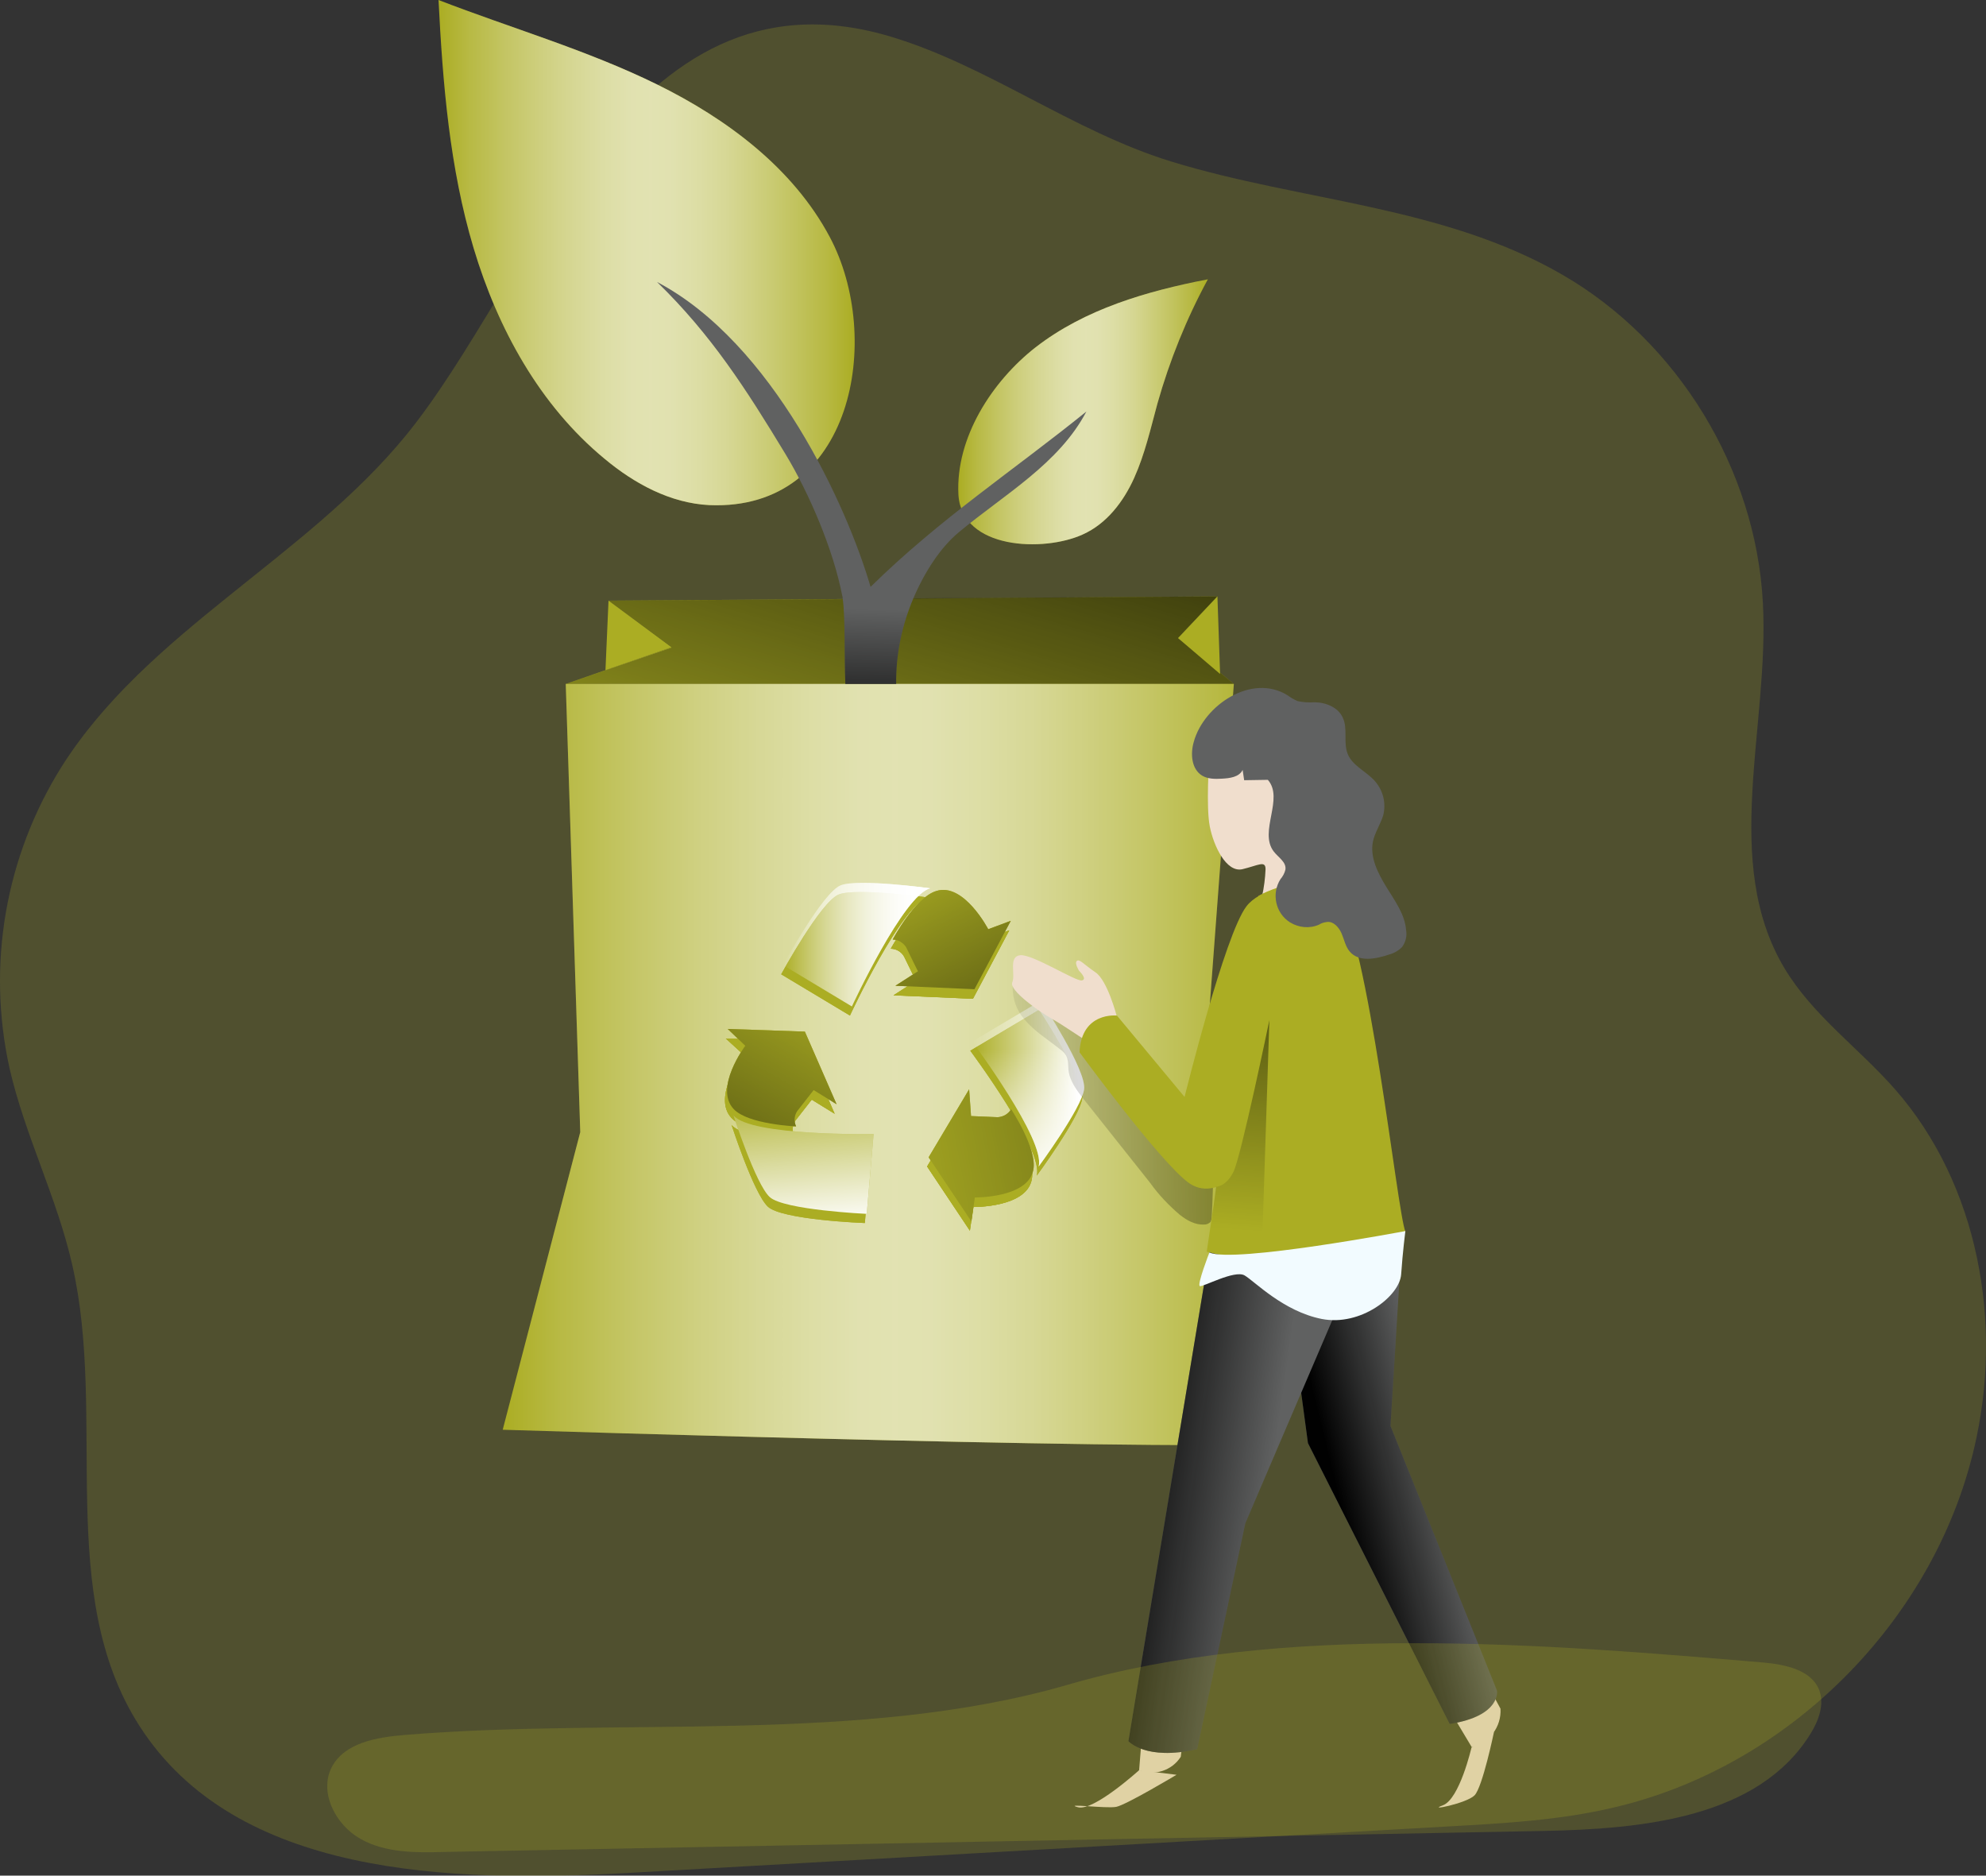 <?xml version="1.0" encoding="utf-8"?>
<!-- Generator: Adobe Illustrator 21.1.0, SVG Export Plug-In . SVG Version: 6.00 Build 0)  -->
<svg version="1.1" id="Layer_1" xmlns="http://www.w3.org/2000/svg" xmlns:xlink="http://www.w3.org/1999/xlink" x="0px" y="0px"
	 viewBox="0 0 519.9 490.9" style="enable-background:new 0 0 519.9 490.9;" xml:space="preserve">
<rect x="0" y="0" width="519.9" height="490.9" fill="#333333" stroke="none"/>
<style type="text/css">
	.st0{opacity:0.24;fill:#ABAD23;enable-background:new    ;}
	.st1{fill:#ABAD23;}
	.st2{opacity:0.65;fill:url(#SVGID_1_);enable-background:new    ;}
	.st3{opacity:0.65;fill:url(#SVGID_2_);enable-background:new    ;}
	.st4{fill:url(#SVGID_3_);}
	.st5{opacity:0.65;fill:url(#SVGID_4_);enable-background:new    ;}
	.st6{fill:#606161;}
	.st7{fill:url(#SVGID_5_);}
	.st8{fill:url(#SVGID_6_);}
	.st9{fill:url(#SVGID_7_);}
	.st10{fill:url(#SVGID_8_);}
	.st11{fill:url(#SVGID_9_);}
	.st12{fill:url(#SVGID_10_);}
	.st13{fill:url(#SVGID_11_);}
	.st14{fill:url(#SVGID_12_);}
	.st15{fill:url(#SVGID_13_);}
	.st16{fill:url(#SVGID_14_);}
	.st17{fill:#F0DECD;}
	.st18{fill:url(#SVGID_15_);}
	.st19{fill:url(#SVGID_16_);}
	.st20{fill:#F2FBFF;}
	.st21{fill:url(#SVGID_17_);}
</style>
<title>Recycle 3</title>
<path class="st0" d="M106.3,113.9c-26.5,32.4-67.8,51.4-90.2,86.8C1.4,224.2-3.5,252.5,2.5,279.6c4,17.5,12.4,33.8,16.4,51.4
	c9.2,40.1-4.6,86.1,17.6,120.7c25.2,39.4,81.1,41.1,127.8,38.5L379.6,478c14.3-0.8,28.7-1.6,42.7-4.9c45.6-10.5,83.8-48.5,94.5-94.1
	c7.7-32.5,1.2-69-20.8-94c-9.4-10.7-21.4-19.2-28.8-31.5c-16.7-27.8-4-63.2-5.7-95.6c-1.8-35-22.2-68.5-52.5-86
	c-31.3-18.1-68.4-19.2-102.3-29.6c-26.1-8-48.6-25.5-74.5-33C164.1-10.2,139.4,73.4,106.3,113.9z"/>
<path class="st1" d="M217.2,62c-9.6-18-26.9-30.9-45.2-39.9S133.9,7.4,114.8,0c1.1,21.9,2.9,44,9.2,65s17.3,41.1,34.3,55.1
	c7.8,6.5,17.2,11.6,27.4,12.1C223.4,133.8,231.3,88.4,217.2,62z"/>
<path class="st1" d="M271.1,90.9c12.9-10,29.1-14.7,45.1-17.8c-5.6,10.3-10,21.2-13.2,32.5c-1.8,6.6-3.3,13.3-6.1,19.5
	c-2.8,6.2-7.2,12-13.5,14.8c-10.1,4.6-31.6,4-32.5-10.4C250.1,114.6,259.7,99.8,271.1,90.9z"/>
<linearGradient id="SVGID_1_" gradientUnits="userSpaceOnUse" x1="139.23" y1="424.179" x2="248.109" y2="424.179" gradientTransform="matrix(1 0 0 -1 -24.39 490.28)">
	<stop  offset="0" style="stop-color:#FFFFFF;stop-opacity:0"/>
	<stop  offset="7.000000e-02" style="stop-color:#FFFFFF;stop-opacity:0.22"/>
	<stop  offset="0.16" style="stop-color:#FFFFFF;stop-opacity:0.45"/>
	<stop  offset="0.25" style="stop-color:#FFFFFF;stop-opacity:0.65"/>
	<stop  offset="0.33" style="stop-color:#FFFFFF;stop-opacity:0.8"/>
	<stop  offset="0.4" style="stop-color:#FFFFFF;stop-opacity:0.91"/>
	<stop  offset="0.46" style="stop-color:#FFFFFF;stop-opacity:0.98"/>
	<stop  offset="0.51" style="stop-color:#FFFFFF"/>
	<stop  offset="0.56" style="stop-color:#FFFFFF;stop-opacity:0.98"/>
	<stop  offset="0.62" style="stop-color:#FFFFFF;stop-opacity:0.91"/>
	<stop  offset="0.69" style="stop-color:#FFFFFF;stop-opacity:0.8"/>
	<stop  offset="0.76" style="stop-color:#FFFFFF;stop-opacity:0.65"/>
	<stop  offset="0.84" style="stop-color:#FFFFFF;stop-opacity:0.46"/>
	<stop  offset="0.93" style="stop-color:#FFFFFF;stop-opacity:0.23"/>
	<stop  offset="1" style="stop-color:#FFFFFF;stop-opacity:0"/>
</linearGradient>
<path class="st2" d="M217.2,62c-9.6-18-26.9-30.9-45.2-39.9S133.9,7.4,114.8,0c1.1,21.9,2.9,44,9.2,65s17.3,41.1,34.3,55.1
	c7.8,6.5,17.2,11.6,27.4,12.1C223.4,133.8,231.3,88.4,217.2,62z"/>
<linearGradient id="SVGID_2_" gradientUnits="userSpaceOnUse" x1="275.337" y1="382.469" x2="340.62" y2="382.469" gradientTransform="matrix(1 0 0 -1 -24.39 490.28)">
	<stop  offset="0" style="stop-color:#FFFFFF;stop-opacity:0"/>
	<stop  offset="7.000000e-02" style="stop-color:#FFFFFF;stop-opacity:0.22"/>
	<stop  offset="0.16" style="stop-color:#FFFFFF;stop-opacity:0.45"/>
	<stop  offset="0.25" style="stop-color:#FFFFFF;stop-opacity:0.65"/>
	<stop  offset="0.33" style="stop-color:#FFFFFF;stop-opacity:0.8"/>
	<stop  offset="0.4" style="stop-color:#FFFFFF;stop-opacity:0.91"/>
	<stop  offset="0.46" style="stop-color:#FFFFFF;stop-opacity:0.98"/>
	<stop  offset="0.51" style="stop-color:#FFFFFF"/>
	<stop  offset="0.56" style="stop-color:#FFFFFF;stop-opacity:0.98"/>
	<stop  offset="0.62" style="stop-color:#FFFFFF;stop-opacity:0.91"/>
	<stop  offset="0.69" style="stop-color:#FFFFFF;stop-opacity:0.8"/>
	<stop  offset="0.76" style="stop-color:#FFFFFF;stop-opacity:0.65"/>
	<stop  offset="0.84" style="stop-color:#FFFFFF;stop-opacity:0.46"/>
	<stop  offset="0.93" style="stop-color:#FFFFFF;stop-opacity:0.23"/>
	<stop  offset="1" style="stop-color:#FFFFFF;stop-opacity:0"/>
</linearGradient>
<path class="st3" d="M271.1,90.9c12.9-10,29.1-14.7,45.1-17.8c-5.6,10.3-10,21.2-13.2,32.5c-1.8,6.6-3.3,13.3-6.1,19.5
	c-2.8,6.2-7.2,12-13.5,14.8c-10.1,4.6-31.6,4-32.5-10.4C250.1,114.6,259.7,99.8,271.1,90.9z"/>
<polygon class="st1" points="159.3,157.2 318.7,156.1 308.4,167 323,179 148.1,179 175.8,169.4 "/>
<linearGradient id="SVGID_3_" gradientUnits="userSpaceOnUse" x1="216.133" y1="246.749" x2="269.923" y2="430.479" gradientTransform="matrix(1 0 0 -1 0 492)">
	<stop  offset="0" style="stop-color:#010101;stop-opacity:0"/>
	<stop  offset="0.95" style="stop-color:#010101"/>
</linearGradient>
<polygon class="st4" points="323,179 148.1,179 175.8,169.5 159.3,157.2 220.6,156.8 239.1,156.6 318.7,156.1 308.4,167 "/>
<path class="st1" d="M131.6,374.2l20.3-77.9L148.1,179H323l-8,106.6c0,0,18.1,88.5,18.1,91.7S131.6,374.2,131.6,374.2z"/>
<linearGradient id="SVGID_4_" gradientUnits="userSpaceOnUse" x1="155.94" y1="211.623" x2="357.47" y2="211.623" gradientTransform="matrix(1 0 0 -1 -24.39 490.28)">
	<stop  offset="0" style="stop-color:#FFFFFF;stop-opacity:0"/>
	<stop  offset="7.000000e-02" style="stop-color:#FFFFFF;stop-opacity:0.22"/>
	<stop  offset="0.16" style="stop-color:#FFFFFF;stop-opacity:0.45"/>
	<stop  offset="0.25" style="stop-color:#FFFFFF;stop-opacity:0.65"/>
	<stop  offset="0.33" style="stop-color:#FFFFFF;stop-opacity:0.8"/>
	<stop  offset="0.4" style="stop-color:#FFFFFF;stop-opacity:0.91"/>
	<stop  offset="0.46" style="stop-color:#FFFFFF;stop-opacity:0.98"/>
	<stop  offset="0.51" style="stop-color:#FFFFFF"/>
	<stop  offset="0.56" style="stop-color:#FFFFFF;stop-opacity:0.98"/>
	<stop  offset="0.62" style="stop-color:#FFFFFF;stop-opacity:0.91"/>
	<stop  offset="0.69" style="stop-color:#FFFFFF;stop-opacity:0.8"/>
	<stop  offset="0.76" style="stop-color:#FFFFFF;stop-opacity:0.65"/>
	<stop  offset="0.84" style="stop-color:#FFFFFF;stop-opacity:0.46"/>
	<stop  offset="0.93" style="stop-color:#FFFFFF;stop-opacity:0.23"/>
	<stop  offset="1" style="stop-color:#FFFFFF;stop-opacity:0"/>
</linearGradient>
<path class="st5" d="M131.6,374.2l20.3-77.9L148.1,179H323l-8,106.6c0,0,18.1,88.5,18.1,91.7S131.6,374.2,131.6,374.2z"/>
<polygon class="st1" points="159.3,157.2 158.5,175.4 175.8,169.4 "/>
<polygon class="st1" points="318.7,156.1 319.4,176.4 308.4,167 "/>
<path class="st6" d="M284.4,107.7c-7.2,13.7-21.5,21.7-33.4,31.6c-4.8,4-8.9,10.3-11.9,17.3c-3,7.1-4.6,14.7-4.5,22.4h-13.3
	c-0.3-7.3,0-17.7-0.7-22.3c0-0.2,0-0.5-0.1-0.7c-2.3-12-8.6-26.8-14.9-37.2c-10.3-17-19.4-31.2-33.6-45c30.4,16,49.8,58.8,55.9,79.8
	C246.1,135.7,265.5,123,284.4,107.7z"/>
<linearGradient id="SVGID_5_" gradientUnits="userSpaceOnUse" x1="250.734" y1="330.92" x2="249.684" y2="291.03" gradientTransform="matrix(1 0 0 -1 -24.39 490.28)">
	<stop  offset="0" style="stop-color:#010101;stop-opacity:0"/>
	<stop  offset="0.95" style="stop-color:#010101"/>
</linearGradient>
<path class="st7" d="M284.4,107.7c-7.2,13.7-21.5,21.7-33.4,31.6c-4.8,4-8.9,10.3-11.9,17.3c-3,7.1-4.6,14.7-4.5,22.4h-13.3
	c-0.3-7.3,0-17.7-0.7-22.3c0-0.2,0-0.5-0.1-0.7c-2.3-12-8.6-26.8-14.9-37.2c-10.3-17-19.4-31.2-33.6-45c30.4,16,49.8,58.8,55.9,79.8
	C246.1,135.7,265.5,123,284.4,107.7z"/>
<path class="st1" d="M204.5,255l18,10.8c0,0,13.6-29.3,20.5-30.9c0,0-18.7-2.6-23.4-0.8S204.5,255,204.5,255z"/>
<path class="st1" d="M233.2,248.3c1.4,0,2.8,0.8,3.5,2.1c1,2.1,3.1,6.3,3.1,6.3l-5.9,3.8l20.8,0.9l9.5-17.9l-5.9,2.2
	c0,0-6.4-12.3-13.6-10C239.1,237.3,233.2,248.3,233.2,248.3z"/>
<path class="st1" d="M272,264.3L254,275c0,0,19.3,25.9,17.4,32.7c0,0,11.2-15.2,11.9-20.2S272,264.3,272,264.3z"/>
<path class="st1" d="M264.3,292.7c-0.7,1.3-2,2-3.5,2.1c-2.3-0.1-7-0.3-7-0.3l-0.5-7l-10.6,17.8l11.2,16.8l0.9-6.2
	c0,0,13.9,0.2,15.3-7.2C271.2,303.1,264.3,292.7,264.3,292.7z"/>
<path class="st1" d="M226.4,320.1l1.8-20.8c0,0-32.3,0.6-36.7-4.9c0,0,5.8,17.9,9.5,21.4S226.4,320.1,226.4,320.1z"/>
<path class="st1" d="M204.5,255l18,10.8c0,0,13.6-29.3,20.5-30.9c0,0-18.7-2.6-23.4-0.8S204.5,255,204.5,255z"/>
<path class="st1" d="M272,264.3L254,275c0,0,19.3,25.9,17.4,32.7c0,0,11.2-15.2,11.9-20.2S272,264.3,272,264.3z"/>
<path class="st1" d="M226.4,320.1l1.8-20.8c0,0-32.3,0.6-36.7-4.9c0,0,5.8,17.9,9.5,21.4S226.4,320.1,226.4,320.1z"/>
<path class="st1" d="M207.9,297.3c-0.6-1.3-0.5-2.8,0.3-4c1.4-1.8,4.3-5.5,4.3-5.5l6,3.7l-8.3-19l-20.2-0.7l4.6,4.2
	c0,0-8.3,11.1-3.1,16.6C195.5,296.8,207.9,297.3,207.9,297.3z"/>
<path class="st1" d="M233.2,248.3c1.4,0,2.8,0.8,3.5,2.1c1,2.1,3.1,6.3,3.1,6.3l-5.9,3.8l20.8,0.9l9.5-17.9l-5.9,2.2
	c0,0-6.4-12.3-13.6-10C239.1,237.3,233.2,248.3,233.2,248.3z"/>
<path class="st1" d="M264.3,292.7c-0.7,1.3-2,2-3.5,2.1c-2.3-0.1-7-0.3-7-0.3l-0.5-7l-10.6,17.8l11.2,16.8l0.9-6.2
	c0,0,13.9,0.2,15.3-7.2C271.2,303.1,264.3,292.7,264.3,292.7z"/>
<path class="st1" d="M207.9,297.3c-0.6-1.3-0.5-2.8,0.3-4c1.4-1.8,4.3-5.5,4.3-5.5l6,3.7l-8.3-19l-20.2-0.7l4.6,4.2
	c0,0-8.3,11.1-3.1,16.6C195.5,296.8,207.9,297.3,207.9,297.3z"/>
<path class="st1" d="M233.2,248.3c1.4,0,2.8,0.8,3.5,2.1c1,2.1,3.1,6.3,3.1,6.3l-5.9,3.8l20.8,0.9l9.5-17.9l-5.9,2.2
	c0,0-6.4-12.3-13.6-10C239.1,237.3,233.2,248.3,233.2,248.3z"/>
<path class="st1" d="M264.3,292.7c-0.7,1.3-2,2-3.5,2.1c-2.3-0.1-7-0.3-7-0.3l-0.5-7l-10.6,17.8l11.2,16.8l0.9-6.2
	c0,0,13.9,0.2,15.3-7.2C271.2,303.1,264.3,292.7,264.3,292.7z"/>
<path class="st1" d="M207.9,297.3c-0.6-1.3-0.5-2.8,0.3-4c1.4-1.8,4.3-5.5,4.3-5.5l6,3.7l-8.3-19l-20.2-0.7l4.6,4.2
	c0,0-8.3,11.1-3.1,16.6C195.5,296.8,207.9,297.3,207.9,297.3z"/>
<linearGradient id="SVGID_6_" gradientUnits="userSpaceOnUse" x1="229.38" y1="243.099" x2="267.84" y2="243.099" gradientTransform="matrix(1 0 0 -1 -24.39 490.28)">
	<stop  offset="0" style="stop-color:#FFFFFF;stop-opacity:0"/>
	<stop  offset="0.95" style="stop-color:#FFFFFF"/>
</linearGradient>
<path class="st8" d="M205,252.6l18,10.8c0,0,13.6-29.3,20.5-30.9c0,0-18.7-2.6-23.4-0.8S205,252.6,205,252.6z"/>
<path class="st1" d="M233.7,245.9c1.4,0,2.7,0.8,3.5,2c1,2.1,3.1,6.3,3.1,6.3l-5.9,3.8l20.7,0.9l9.5-17.9l-5.9,2.2
	c0,0-6.4-12.3-13.6-10C239.5,234.9,233.7,245.9,233.7,245.9z"/>
<linearGradient id="SVGID_7_" gradientUnits="userSpaceOnUse" x1="278.89" y1="206.7" x2="308.199" y2="206.7" gradientTransform="matrix(1 0 0 -1 -24.39 490.28)">
	<stop  offset="0" style="stop-color:#FFFFFF;stop-opacity:0"/>
	<stop  offset="0.95" style="stop-color:#FFFFFF"/>
</linearGradient>
<path class="st9" d="M272.5,261.9l-18,10.7c0,0,19.3,25.9,17.4,32.7c0,0,11.2-15.2,11.9-20.2S272.5,261.9,272.5,261.9z"/>
<path class="st1" d="M264.7,290.3c-0.7,1.2-2,2-3.5,2.1c-2.3-0.1-7-0.3-7-0.3l-0.5-7l-10.6,17.8l11.2,16.8l0.9-6.3
	c0,0,13.9,0.2,15.3-7.2C271.6,300.7,264.7,290.3,264.7,290.3z"/>
<path class="st1" d="M226.9,317.7l1.8-20.9c0,0-32.3,0.6-36.7-4.9c0,0,5.8,18,9.5,21.4S226.9,317.7,226.9,317.7z"/>
<linearGradient id="SVGID_8_" gradientUnits="userSpaceOnUse" x1="229.38" y1="243.099" x2="267.84" y2="243.099" gradientTransform="matrix(1 0 0 -1 -24.39 490.28)">
	<stop  offset="0" style="stop-color:#FFFFFF;stop-opacity:0"/>
	<stop  offset="0.95" style="stop-color:#FFFFFF"/>
</linearGradient>
<path class="st10" d="M205,252.6l18,10.8c0,0,13.6-29.3,20.5-30.9c0,0-18.7-2.6-23.4-0.8S205,252.6,205,252.6z"/>
<linearGradient id="SVGID_9_" gradientUnits="userSpaceOnUse" x1="293.404" y1="215.841" x2="294.695" y2="177.851" gradientTransform="matrix(1 0 0 -1 -24.39 490.28)">
	<stop  offset="0" style="stop-color:#FFFFFF;stop-opacity:0"/>
	<stop  offset="0.95" style="stop-color:#FFFFFF"/>
</linearGradient>
<path class="st11" d="M272.5,261.9l-18,10.7c0,0,19.3,25.9,17.4,32.7c0,0,11.2-15.2,11.9-20.2S272.5,261.9,272.5,261.9z"/>
<linearGradient id="SVGID_10_" gradientUnits="userSpaceOnUse" x1="273.69" y1="201.19" x2="520.68" y2="208.04" gradientTransform="matrix(1 0 0 -1 -24.39 490.28)">
	<stop  offset="0" style="stop-color:#010101;stop-opacity:0"/>
	<stop  offset="0.95" style="stop-color:#010101"/>
</linearGradient>
<path class="st12" d="M268.1,266.7c2.6,3.2,6.3,5.4,9.5,8c0.6,0.4,1.1,0.9,1.5,1.6c0.6,1.1,0.5,2.5,0.6,3.7c0.3,2.9,2.2,5.4,4,7.7
	l17.4,21.9c2.2,3.1,4.8,5.8,7.7,8.3c1.9,1.5,4,2.7,6.4,2.6c0.6,0,1.2-0.2,1.7-0.7c0.2-0.4,0.3-0.9,0.3-1.3c0.3-5,0.4-9.9,0.4-14.9
	c0.1-0.5-0.2-0.9-0.7-1c0,0,0,0-0.1,0c-2.7-1-5.4-2.1-7.9-3.4c-2.3-1-4.4-2.4-6.2-4.1c-1.6-1.8-3-3.9-4-6.1
	c-3.7-7-8.2-13.7-13.4-19.7c-4.1-4.7-9-8.8-14.5-11.9c-0.9-0.5-3.1-2.1-4.2-2c-1.3,0.1-1.4,1.9-1.5,3.1
	C265.1,261.5,266.1,264.4,268.1,266.7z"/>
<linearGradient id="SVGID_11_" gradientUnits="userSpaceOnUse" x1="233.483" y1="208.69" x2="237.753" y2="166.64" gradientTransform="matrix(1 0 0 -1 -24.39 490.28)">
	<stop  offset="0" style="stop-color:#FFFFFF;stop-opacity:0"/>
	<stop  offset="0.95" style="stop-color:#FFFFFF"/>
</linearGradient>
<path class="st13" d="M226.9,317.7l1.8-20.9c0,0-32.3,0.6-36.7-4.9c0,0,5.8,18,9.5,21.4S226.9,317.7,226.9,317.7z"/>
<path class="st1" d="M208.4,294.8c-0.6-1.3-0.5-2.8,0.3-4c1.4-1.8,4.3-5.5,4.3-5.5l6,3.7l-8.3-19l-20.2-0.7l4.6,4.4
	c0,0-8.3,11.1-3,16.6C195.9,294.3,208.4,294.8,208.4,294.8z"/>
<path class="st1" d="M233.7,245.9c1.4,0,2.7,0.8,3.5,2c1,2.1,3.1,6.3,3.1,6.3l-5.9,3.8l20.7,0.9l9.5-17.9l-5.9,2.2
	c0,0-6.4-12.3-13.6-10C239.5,234.9,233.7,245.9,233.7,245.9z"/>
<path class="st1" d="M264.7,290.3c-0.7,1.2-2,2-3.5,2.1c-2.3-0.1-7-0.3-7-0.3l-0.5-7l-10.6,17.8l11.2,16.8l0.9-6.3
	c0,0,13.9,0.2,15.3-7.2C271.6,300.7,264.7,290.3,264.7,290.3z"/>
<path class="st1" d="M208.4,294.8c-0.6-1.3-0.5-2.8,0.3-4c1.4-1.8,4.3-5.5,4.3-5.5l6,3.7l-8.3-19l-20.2-0.7l4.6,4.4
	c0,0-8.3,11.1-3,16.6C195.9,294.3,208.4,294.8,208.4,294.8z"/>
<linearGradient id="SVGID_12_" gradientUnits="userSpaceOnUse" x1="261.092" y1="266.446" x2="312.742" y2="162.276" gradientTransform="matrix(1 0 0 -1 -24.39 490.28)">
	<stop  offset="0" style="stop-color:#010101;stop-opacity:0"/>
	<stop  offset="0.95" style="stop-color:#010101"/>
</linearGradient>
<path class="st14" d="M233.7,245.9c1.4,0,2.7,0.8,3.5,2c1,2.1,3.1,6.3,3.1,6.3l-5.9,3.8l20.7,0.9l9.5-17.9l-5.9,2.2
	c0,0-6.4-12.3-13.6-10C239.5,234.9,233.7,245.9,233.7,245.9z"/>
<linearGradient id="SVGID_13_" gradientUnits="userSpaceOnUse" x1="251.313" y1="182.695" x2="463.493" y2="223.255" gradientTransform="matrix(1 0 0 -1 -24.39 490.28)">
	<stop  offset="0" style="stop-color:#010101;stop-opacity:0"/>
	<stop  offset="0.95" style="stop-color:#010101"/>
</linearGradient>
<path class="st15" d="M264.7,290.3c-0.7,1.2-2,2-3.5,2.1c-2.3-0.1-7-0.3-7-0.3l-0.5-7l-10.6,17.8l11.2,16.8l0.9-6.3
	c0,0,13.9,0.2,15.3-7.2C271.6,300.7,264.7,290.3,264.7,290.3z"/>
<linearGradient id="SVGID_14_" gradientUnits="userSpaceOnUse" x1="242.112" y1="234.478" x2="178.932" y2="120.918" gradientTransform="matrix(1 0 0 -1 -24.39 490.28)">
	<stop  offset="0" style="stop-color:#010101;stop-opacity:0"/>
	<stop  offset="0.95" style="stop-color:#010101"/>
</linearGradient>
<path class="st16" d="M208.4,294.8c-0.6-1.3-0.5-2.8,0.3-4c1.4-1.8,4.3-5.5,4.3-5.5l6,3.7l-8.3-19l-20.2-0.7l4.6,4.4
	c0,0-8.3,11.1-3,16.6C195.9,294.3,208.4,294.8,208.4,294.8z"/>
<path class="st17" d="M374.1,438.6l11.2,18.7c4.6-1.1,7.8-5.4,7.5-10.1l-9.7-18"/>
<path class="st17" d="M385.2,457.4c0,0-3.1,13.5-7.5,15.1s6.2-0.5,8.3-2.6s5.1-16.6,5.1-16.6"/>
<path class="st17" d="M299.8,443.6l-1.6,19.7c4,1.6,8.6,0.1,10.9-3.5l2.3-18.3"/>
<path class="st17" d="M298.2,463.3c0,0-11.9,10.8-16,9.7c-4.1-1.1,7.4,0.4,10-0.1s15.8-8.4,15.8-8.4"/>
<path class="st17" d="M316.6,198.1c-0.1,1-0.9,13.1,0.1,18.2c1,5.1,4.3,12.1,8.5,11.2c4.2-1,6.1-2.4,6.1,0c-0.1,2.4-0.4,4.7-0.9,7
	c0,0,5.2,3.7,9.8,2.3c2.6-0.7,4.7-2.6,5.6-5.2c0,0-2.3-2.8-1.5-10.3c0.9-7.5,7.8-23.9-2-31.8C336.3,184.8,317.7,183.9,316.6,198.1z"
	/>
<path class="st17" d="M292.3,265.8c0,0-2.4-9.2-5.5-11.3s-4.2-3.6-4.9-3s0.6,2.6,0.6,2.6s2.3,2.2,0.7,2.5
	c-1.6,0.3-12.9-6.9-16.1-6.6s-1.2,5-2.1,7.1s7.1,7.7,10.3,9.5s7.5,4.9,9.5,6S292.4,268.5,292.3,265.8z"/>
<path class="st6" d="M366.8,327.8l-2.8,45.4l27.9,69.3c0,0,1.1,6.6-12.4,8.7l-37.1-73.5l-7.6-56.4"/>
<linearGradient id="SVGID_15_" gradientUnits="userSpaceOnUse" x1="401.85" y1="108.881" x2="372.44" y2="101.621" gradientTransform="matrix(1 0 0 -1 -24.39 490.28)">
	<stop  offset="0" style="stop-color:#010101;stop-opacity:0"/>
	<stop  offset="0.95" style="stop-color:#010101"/>
</linearGradient>
<path class="st18" d="M366.8,327.8l-2.8,45.4l27.9,69.3c0,0,1.1,6.6-12.4,8.7l-37.1-73.5l-7.6-56.4"/>
<path class="st6" d="M317.3,323.5l-21.9,132.2c0,0,4.5,5.2,18,2.1l12.6-59.1l29.5-68.9C355.6,329.9,336.1,312,317.3,323.5z"/>
<linearGradient id="SVGID_16_" gradientUnits="userSpaceOnUse" x1="356.57" y1="99.029" x2="314.66" y2="105.079" gradientTransform="matrix(1 0 0 -1 -24.39 490.28)">
	<stop  offset="0" style="stop-color:#010101;stop-opacity:0"/>
	<stop  offset="0.95" style="stop-color:#010101"/>
</linearGradient>
<path class="st19" d="M317.3,323.5l-21.9,132.2c0,0,4.5,5.2,18,2.1l12.6-59.1l29.5-68.9C355.6,329.9,336.1,312,317.3,323.5z"/>
<path class="st1" d="M338.6,231.7c0,0-8.8,0.9-12.3,5.5c-5.7,7.4-16.2,49.9-16.2,49.9l-17.7-21.3c0,0-9.3-1.1-9.8,9.6
	c0,0,20.3,27.7,28.2,33.9c7.9,6.2,17.8-5.2,20.3-11.5c2.5-6.3,9.6-43.6,9.6-43.6S344.4,233.1,338.6,231.7z"/>
<path class="st1" d="M350,234.6c8.2,10.2,15.8,83,17.9,87.7c0,0-13.7,5.7-34.8,7.1c-5.8,0.3-11.6-0.3-17.2-1.8
	c0,0,9.1-60.6,9.4-69.1s4.1-24,4.1-24S343.5,226.5,350,234.6z"/>
<path class="st20" d="M316.6,327.8c0,0-3.3,8.5-2.5,8.8c0.8,0.3,9.1-4.3,11.7-2.8s10.1,9.4,20.2,11.4c10.1,2,20.4-5.9,20.8-11.7
	c0.4-5.8,1.1-11.3,1.1-11.3S322.9,330.7,316.6,327.8z"/>
<linearGradient id="SVGID_17_" gradientUnits="userSpaceOnUse" x1="348.118" y1="168.35" x2="357.788" y2="294.37" gradientTransform="matrix(1 0 0 -1 -24.39 490.28)">
	<stop  offset="0" style="stop-color:#010101;stop-opacity:0"/>
	<stop  offset="0.95" style="stop-color:#010101"/>
</linearGradient>
<path class="st21" d="M332.3,267c0,0-7.4,35.7-9.4,39.7c-2,4-4.6,3.9-4.6,3.9l-2.1,17.7l14.1,0.4L332.3,267z"/>
<path class="st6" d="M312.5,194.2c-0.9,3.1-0.6,7.1,2.2,8.8c1.5,0.9,3.4,0.9,5.1,0.8c2.1-0.1,4.6-0.4,5.5-2.3l0.4,2.7l6.2-0.1
	c4.3,4.9-2.4,13.5,1.5,18.7c1.2,1.6,3.4,2.8,3.1,4.8c-0.2,0.9-0.7,1.8-1.3,2.5c-2.4,3.8-1.3,8.9,2.5,11.3c2.3,1.4,5.1,1.7,7.6,0.6
	c0.6-0.4,1.3-0.6,2.1-0.7c1.7-0.2,3.1,1.4,3.8,3s1,3.4,2.1,4.7c2.4,2.9,6.9,2,10.4,0.8c1.2-0.3,2.4-1,3.3-1.9
	c0.9-1.2,1.4-2.8,1.1-4.4c-0.3-4.2-3-7.8-5.2-11.4s-4.3-7.7-3.5-11.8c0.5-2.4,2-4.6,2.7-6.9c0.8-3.2,0-6.5-2.2-9
	c-2.2-2.5-5.9-4-7.1-7.1c-1.2-3,0.1-6.6-1.3-9.5c-1.2-2.7-4.5-4-7.4-4c-1.5,0.1-2.9,0-4.4-0.3c-0.9-0.4-1.8-0.9-2.6-1.5
	C327.7,176.1,315.1,184.6,312.5,194.2z"/>
<path class="st0" d="M105.7,454.1c-7.1,0.6-15.4,2-18.8,8.3c-3.5,6.6,0.9,15.2,7.5,18.9s14.5,3.6,22,3.4l287.7-5.5
	c25.9-0.5,56.3-3.4,69.9-25.5c2.1-3.4,3.6-7.5,2.3-11.2c-2-5.5-9.1-6.9-14.9-7.4c-57.8-4.9-125.8-10.5-182.1,5.9
	C225.4,456.6,162,449.4,105.7,454.1z"/>
</svg>
